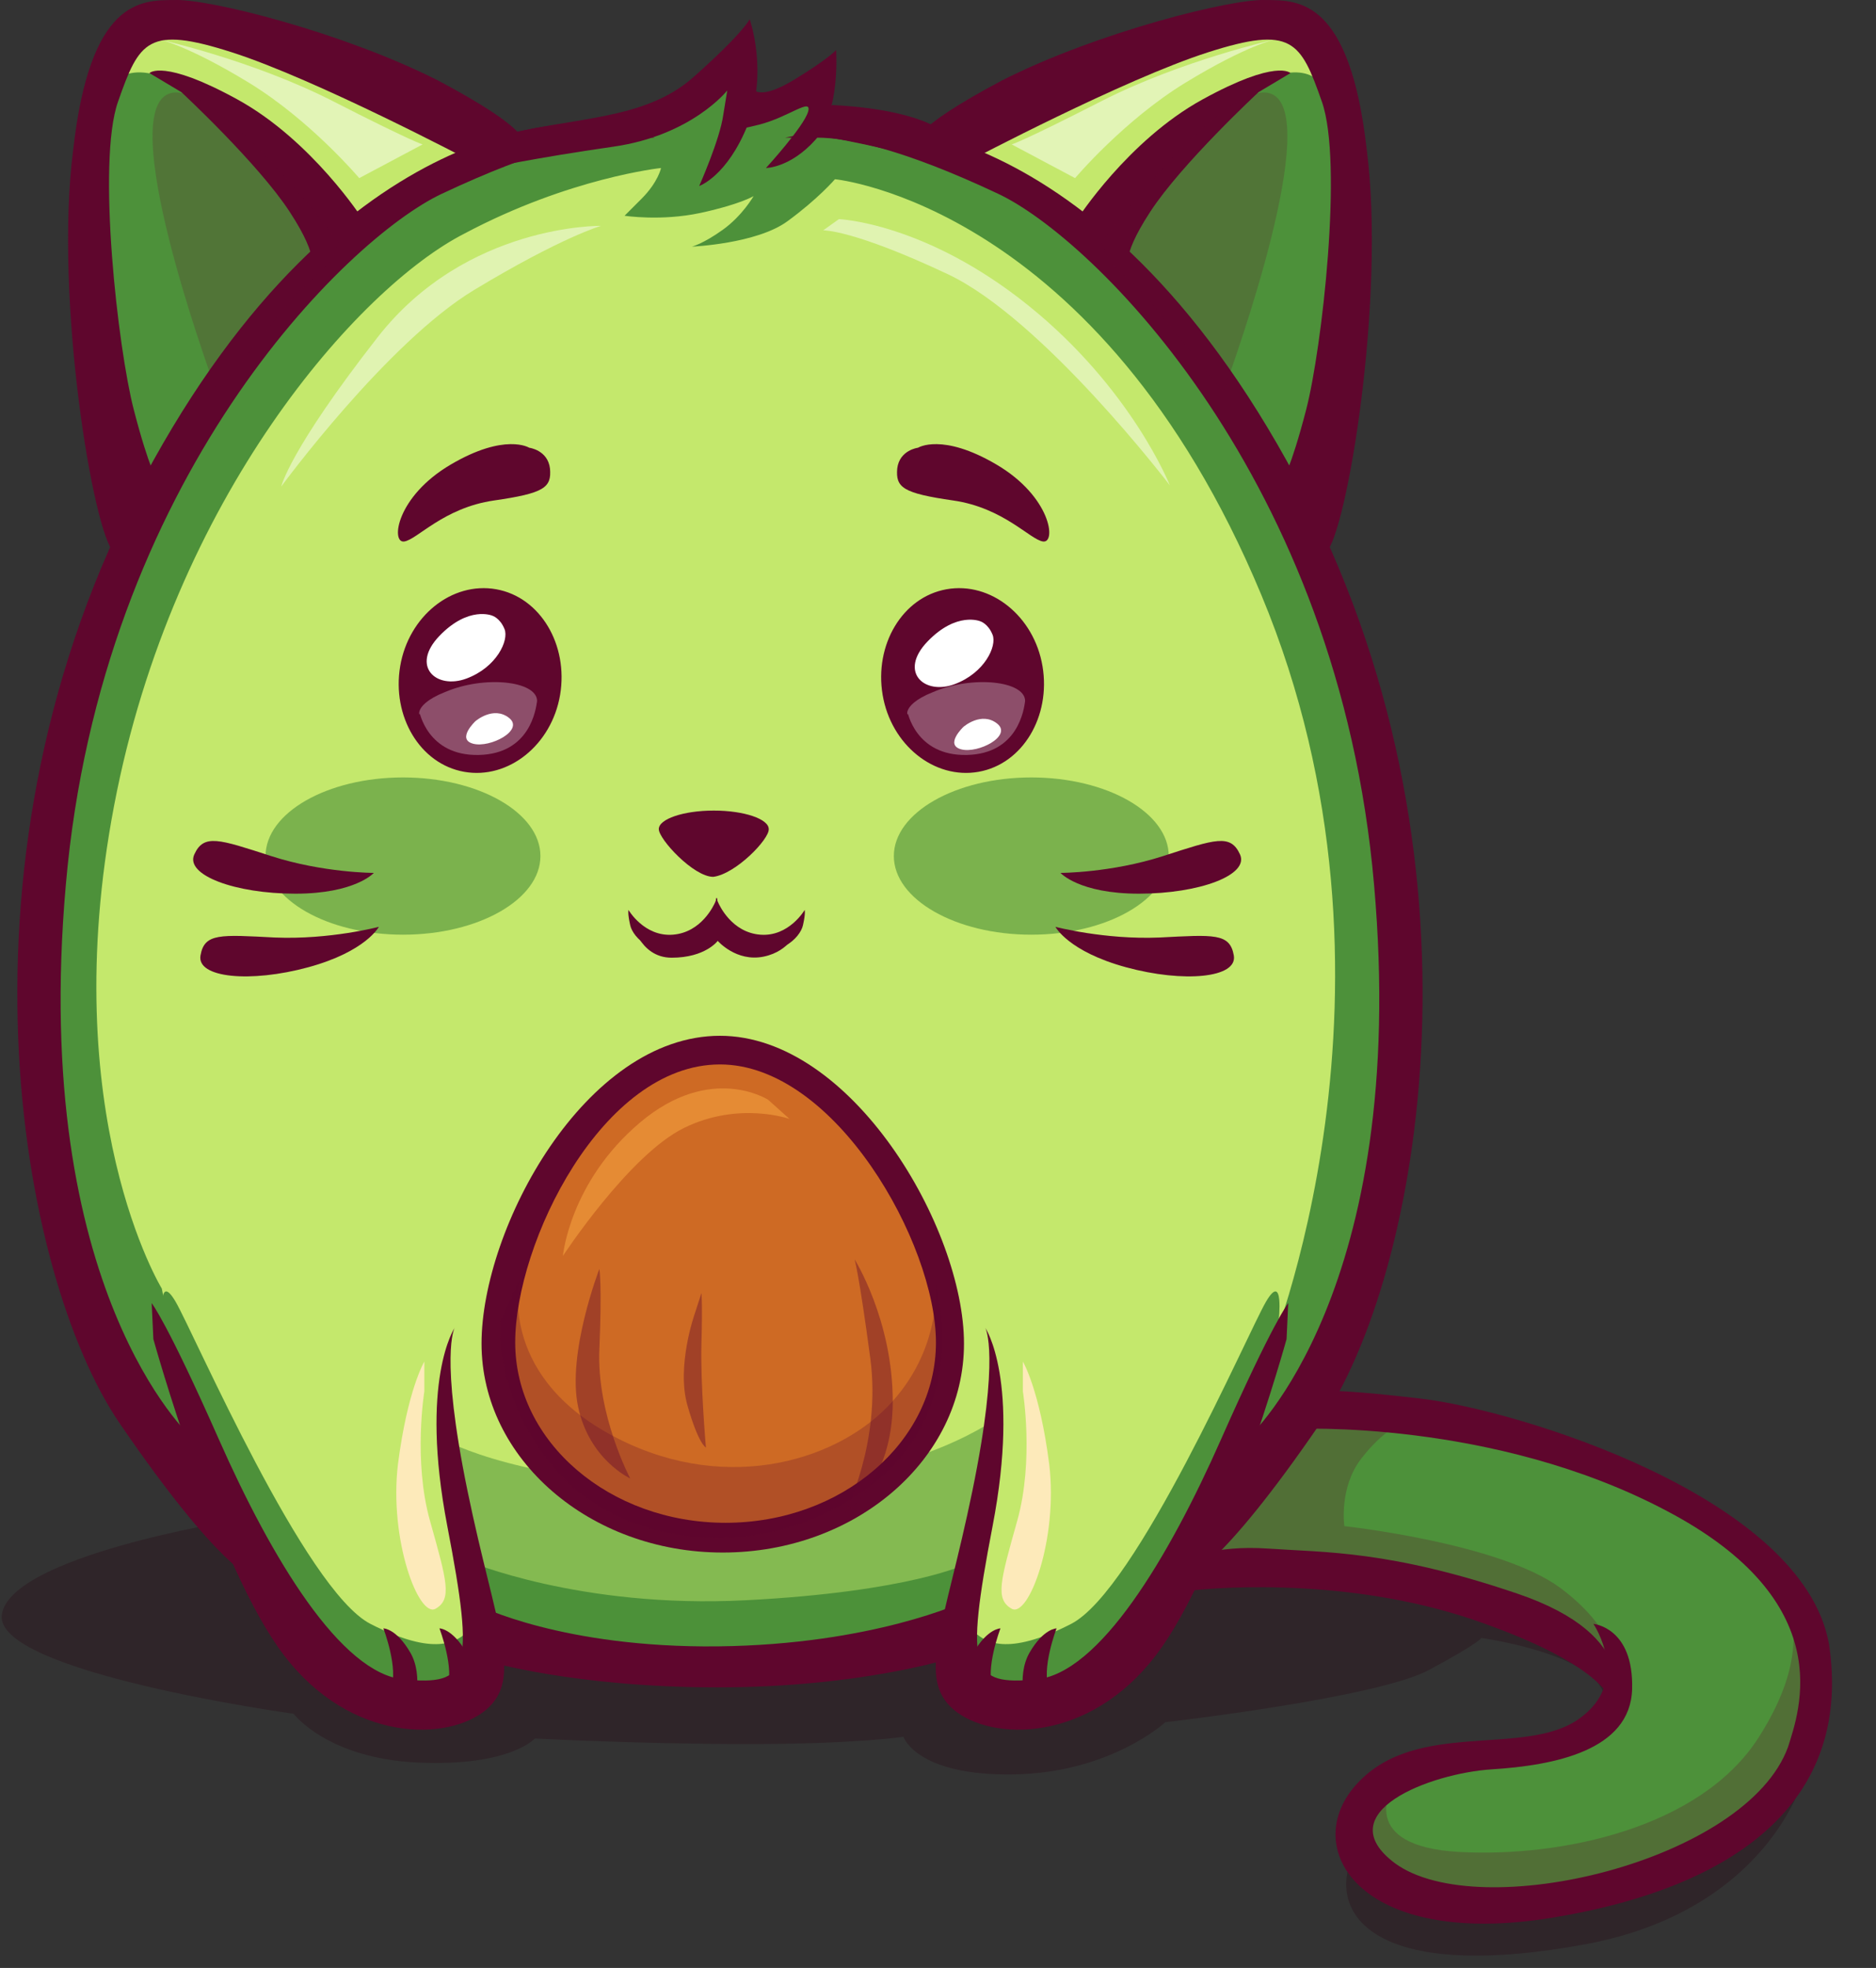<svg width="41" height="43" viewBox="0 0 41 43" fill="none" xmlns="http://www.w3.org/2000/svg">
<rect x="0" y="0" width="41" height="43" fill="#333333" stroke="none"/>
<path d="M5.105 33.224C5.105 33.224 0.238 33.997 0.041 35.273C-0.167 36.537 6.417 37.446 6.417 37.446C6.417 37.446 7.152 38.427 9.151 38.513C11.149 38.599 11.689 37.986 11.689 37.986C11.689 37.986 13.981 38.108 16.348 38.108C18.714 38.108 19.744 37.949 19.744 37.949C19.744 37.949 20.026 38.808 22.159 38.771C24.28 38.734 25.469 37.63 25.469 37.63C25.469 37.63 30.091 37.102 31.232 36.488C32.372 35.875 32.372 35.789 32.372 35.789C32.372 35.789 34.419 36.071 34.947 36.807C35.474 37.544 34.334 38.403 34.334 38.403C34.334 38.403 29.65 40.023 29.466 40.821C29.16 42.048 30.386 43.275 34.677 42.477C38.907 41.68 39.949 38.366 39.581 37.139C39.336 36.341 35.719 32.389 31.428 31.898C27.137 31.407 8.832 32.549 8.832 32.549L5.105 33.224Z" fill="#260212" fill-opacity="0.27"/>
<path d="M10.585 35.641C10.585 35.641 10.585 37.973 8.342 37.114C6.098 36.255 5.117 32.941 5.117 32.941C5.117 32.941 1.562 30.941 1.035 24.473C0.507 18.006 1.856 14.569 1.856 14.569L2.874 11.832C2.874 11.832 1.733 6.641 1.979 3.364C2.224 0.087 3.327 0.259 5.497 0.75C7.667 1.241 10.684 3.205 10.684 3.205C10.684 3.205 13.663 3.045 14.729 2.345C15.796 1.646 16.164 1.204 16.164 1.204V2.505C16.164 2.505 16.985 2.223 17.476 2.014C17.966 1.805 17.966 1.805 17.966 1.805L17.88 2.628C17.88 2.628 19.07 2.591 19.683 2.873C20.296 3.155 20.663 3.155 20.663 3.155C20.663 3.155 26.708 -0.563 28.302 0.541C29.895 1.646 29.564 7.451 29.246 9.292C28.915 11.133 28.596 11.783 28.596 11.783C28.596 11.783 31.085 17.061 30.558 22.915C30.03 28.769 28.473 30.769 28.473 30.769C28.473 30.769 35.547 30.683 38.649 34.083C41.751 37.482 38.282 40.796 34.726 41.201C31.171 41.606 30.153 41.41 29.785 39.937C29.417 38.464 31.955 38.378 33.181 38.219C34.407 38.059 35.229 37.568 35.351 36.906C35.474 36.255 34.248 35.715 34.248 35.715C34.248 35.715 31.465 34.525 29.013 34.328C26.561 34.12 25.862 34.242 25.862 34.242C25.862 34.242 24.722 36.611 22.515 37.188C20.308 37.765 20.835 35.678 20.835 35.678C20.835 35.678 17.194 36.783 14.3 36.378C11.37 35.973 10.585 35.641 10.585 35.641Z" fill="#C4E86C"/>
<path d="M10.217 34.107C10.217 34.107 12.67 35.151 16.286 34.966C19.903 34.782 21.129 34.169 21.129 34.169L20.884 35.396C20.884 35.396 18.616 36.501 15.06 36.316C11.505 36.132 10.524 35.519 10.524 35.519L10.217 34.107Z" fill="#4D913A"/>
<path d="M28.608 30.794L26.217 33.616L25.911 34.353C25.911 34.353 29.65 33.923 32.593 35.028C35.535 36.132 35.29 36.991 35.29 36.991C35.29 36.991 35.106 37.912 33.328 38.219C31.55 38.526 29.65 38.648 29.65 40.182C29.65 41.716 33.574 41.901 36.884 40.673C40.194 39.446 40.317 35.887 38.539 34.107C36.761 32.328 32.347 31.285 32.347 31.285L28.608 30.794Z" fill="#4D913A"/>
<path d="M3.842 29.689L3.536 28.155C3.536 28.155 1.206 24.351 2.494 17.601C3.781 10.85 7.839 6.285 10.144 5.107C12.449 3.88 14.447 3.671 14.447 3.671C14.447 3.671 14.386 3.978 14.018 4.346C13.65 4.714 13.65 4.714 13.65 4.714C13.65 4.714 14.447 4.837 15.306 4.653C16.164 4.469 16.47 4.285 16.47 4.285C16.47 4.285 16.225 4.714 15.796 5.021C15.367 5.328 15.122 5.389 15.122 5.389C15.122 5.389 16.532 5.328 17.206 4.837C17.88 4.346 18.248 3.916 18.248 3.916C18.248 3.916 24.011 4.469 27.566 12.998C31.122 21.528 27.689 29.689 27.689 29.689L26.953 31.96C26.953 31.96 29.712 30.671 30.386 24.78C31.06 18.889 29.773 15.33 29.773 15.33C29.773 15.33 29.344 9.991 24.501 5.88C19.658 1.769 17.819 2.628 17.819 2.628L18.064 1.707L16.838 2.198L16.164 2.444V1.278C16.164 1.278 14.693 2.628 13.037 2.996C11.382 3.364 8.562 3.425 5.497 7.598C2.432 11.771 1.267 16.066 0.9 20.485C0.532 24.903 2.064 28.585 2.064 28.585L3.536 31.101L4.7 32.144L3.842 29.689Z" fill="#4D913A"/>
<path d="M8.808 20.423C7.152 20.423 5.804 19.65 5.804 18.705C5.804 17.76 7.152 16.987 8.808 16.987C10.463 16.987 11.811 17.76 11.811 18.705C11.811 19.65 10.463 20.423 8.808 20.423Z" fill="#4D913A" fill-opacity="0.61"/>
<path d="M22.539 20.423C20.884 20.423 19.535 19.65 19.535 18.705C19.535 17.76 20.884 16.987 22.539 16.987C24.194 16.987 25.543 17.76 25.543 18.705C25.543 19.65 24.194 20.423 22.539 20.423Z" fill="#4D913A" fill-opacity="0.61"/>
<path d="M35.388 36.66C35.388 36.66 35.425 35.678 34.101 34.696C32.777 33.715 29.381 33.346 29.381 33.346C29.381 33.346 29.258 32.512 29.748 31.874C30.239 31.235 30.668 31.076 30.668 31.076L28.731 30.916C28.731 30.916 27.1 32.733 26.769 33.101C26.438 33.469 26.156 34.181 26.156 34.181C26.156 34.181 31.305 34.242 33.242 35.285C35.18 36.329 35.388 36.66 35.388 36.66Z" fill="#5F062D" fill-opacity="0.24"/>
<path d="M1.145 21.687C1.145 21.687 1.635 26.265 2.739 28.032C3.842 29.787 3.56 28.855 3.56 28.855C3.56 28.855 3.437 27.75 3.842 28.45C4.247 29.149 6.662 34.745 8.096 35.482C9.531 36.218 9.972 35.85 10.181 35.691C10.389 35.531 10.389 35.531 10.389 35.531C10.389 35.531 10.598 37.249 9.077 37.163C7.569 37.077 5.853 34.5 5.24 33.481C4.627 32.463 4.627 32.463 4.627 32.463C4.627 32.463 2.91 31.358 1.562 27.271C0.213 23.185 0.912 20.607 0.912 20.607L1.145 21.687Z" fill="#4D913A"/>
<path d="M30.361 21.687C30.361 21.687 29.871 26.265 28.767 28.032C27.664 29.787 27.946 28.855 27.946 28.855C27.946 28.855 28.069 27.75 27.664 28.45C27.259 29.149 24.844 34.745 23.41 35.482C21.975 36.218 21.534 35.85 21.325 35.691C21.117 35.531 21.117 35.531 21.117 35.531C21.117 35.531 20.909 37.249 22.429 37.163C23.937 37.077 25.653 34.5 26.266 33.481C26.879 32.463 26.879 32.463 26.879 32.463C26.879 32.463 28.596 31.358 29.945 27.271C31.293 23.185 30.594 20.607 30.594 20.607L30.361 21.687Z" fill="#4D913A"/>
<path d="M9.727 31.469C9.727 31.469 11.444 32.45 15.575 32.487C19.707 32.524 21.742 31.015 21.742 31.015C21.742 31.015 21.007 35.556 20.553 35.764C20.099 35.973 17.206 36.415 14.263 36.218C11.321 36.01 10.549 35.605 10.549 35.605L9.813 32.328L9.727 31.469Z" fill="#4D913A" fill-opacity="0.53"/>
<path d="M30.423 39.053C30.423 39.053 29.65 40.342 31.894 40.465C34.137 40.587 37.166 39.937 38.429 37.973C39.691 36.01 39.017 34.991 39.017 34.991C39.017 34.991 40.525 37.446 38.551 39.471C36.577 41.495 32.482 42.109 30.582 41.066C28.682 40.023 30.03 39.004 30.03 39.004L30.423 39.053Z" fill="#5F062D" fill-opacity="0.24"/>
<path d="M7.52 5.168C7.52 5.168 4.7 2.1 3.597 1.695C2.493 1.29 2.334 2.1 2.334 2.1C2.334 2.1 1.635 4.714 2.175 7.537C2.702 10.36 3.241 10.936 3.241 10.936C3.241 10.936 4.59 8.482 5.779 7.095C6.969 5.708 7.52 5.168 7.52 5.168Z" fill="#4D913A"/>
<path d="M23.826 5.168C23.826 5.168 26.646 2.1 27.75 1.695C28.853 1.29 29.013 2.1 29.013 2.1C29.013 2.1 29.712 4.714 29.172 7.537C28.645 10.36 28.105 10.936 28.105 10.936C28.105 10.936 26.757 8.482 25.567 7.095C24.378 5.708 23.826 5.168 23.826 5.168Z" fill="#4D913A"/>
<path d="M12.829 2.714C12.829 2.714 7.557 2.186 3.143 10.445C-1.27 18.705 0.409 27.873 2.616 31.101C4.823 34.328 5.559 34.5 5.559 34.5L4.173 31.395C4.173 31.395 0.654 28.204 1.439 19.331C2.211 10.458 7.569 5.217 9.654 4.235C11.738 3.254 12.927 3.008 13.614 3.008C14.312 3.008 14.312 3.008 14.312 3.008L12.829 2.714Z" fill="#5F062D"/>
<path d="M3.352 29.26C3.352 29.26 4.737 34.255 6.208 36.169C7.68 38.096 9.801 38.047 10.622 37.36C11.444 36.66 10.831 35.556 10.217 32.573C9.604 29.591 9.936 29.014 9.936 29.014C9.936 29.014 9.163 30.155 9.776 33.346C10.389 36.537 10.23 36.82 8.832 36.697C7.447 36.574 5.926 34.034 4.786 31.456C3.646 28.879 3.315 28.474 3.315 28.474L3.352 29.26Z" fill="#5F062D"/>
<path d="M8.379 35.58C8.379 35.58 8.722 36.476 8.538 36.906C8.354 37.335 8.354 37.335 8.354 37.335L9.028 37.372C9.028 37.372 9.274 36.636 8.967 36.108C8.661 35.58 8.379 35.58 8.379 35.58Z" fill="#5F062D"/>
<path d="M9.604 35.58C9.604 35.58 9.948 36.476 9.764 36.906C9.58 37.335 9.58 37.335 9.58 37.335L10.254 37.372C10.254 37.372 10.499 36.636 10.193 36.108C9.886 35.58 9.604 35.58 9.604 35.58Z" fill="#5F062D"/>
<path d="M2.494 12.078C2.04 11.673 1.182 6.518 1.599 3.278C1.966 0.001 3.07 0.001 3.805 0.001C4.541 -0.035 7.483 0.701 9.568 1.756C11.652 2.861 11.419 3.106 11.419 3.106L10.279 3.511C10.279 3.511 6.907 1.732 5.068 1.143C3.229 0.554 3.045 0.897 2.579 2.223C2.113 3.548 2.579 7.623 2.923 8.948C3.266 10.274 3.45 10.519 3.45 10.519L2.984 11.685L2.494 12.078Z" fill="#5F062D"/>
<path d="M3.965 2.014C3.965 2.014 5.644 3.573 6.331 4.628C7.03 5.696 6.785 5.892 6.785 5.892L7.925 4.788C7.925 4.788 6.821 3.07 5.191 2.174C3.56 1.278 3.266 1.597 3.266 1.597L3.965 2.014Z" fill="#5F062D"/>
<path d="M18.64 2.714C18.64 2.714 23.912 2.186 28.326 10.445C32.74 18.705 31.06 27.873 28.853 31.101C26.646 34.328 25.911 34.5 25.911 34.5L27.296 31.395C27.296 31.395 30.815 28.204 30.03 19.331C29.258 10.458 23.9 5.217 21.816 4.235C19.732 3.254 18.542 3.008 17.856 3.008C17.157 3.008 17.157 3.008 17.157 3.008L18.64 2.714Z" fill="#5F062D"/>
<path d="M28.118 29.26C28.118 29.26 26.732 34.255 25.261 36.169C23.79 38.096 21.669 38.047 20.847 37.36C20.026 36.66 20.639 35.556 21.252 32.573C21.865 29.591 21.534 29.014 21.534 29.014C21.534 29.014 22.306 30.155 21.693 33.346C21.08 36.537 21.24 36.82 22.637 36.697C24.023 36.574 25.543 34.034 26.683 31.456C27.823 28.879 28.154 28.474 28.154 28.474L28.118 29.26Z" fill="#5F062D"/>
<path d="M23.091 35.58C23.091 35.58 22.748 36.476 22.931 36.906C23.115 37.335 23.115 37.335 23.115 37.335L22.441 37.372C22.441 37.372 22.196 36.636 22.502 36.108C22.809 35.58 23.091 35.58 23.091 35.58Z" fill="#5F062D"/>
<path d="M21.865 35.58C21.865 35.58 21.522 36.476 21.706 36.906C21.889 37.335 21.889 37.335 21.889 37.335L21.215 37.372C21.215 37.372 20.97 36.636 21.276 36.108C21.583 35.58 21.865 35.58 21.865 35.58Z" fill="#5F062D"/>
<path d="M28.976 12.078C29.43 11.673 30.288 6.518 29.871 3.278C29.503 0.001 28.4 0.001 27.664 0.001C26.928 -0.035 23.986 0.701 21.902 1.756C19.817 2.861 20.05 3.106 20.05 3.106L21.191 3.511C21.191 3.511 24.562 1.732 26.401 1.143C28.24 0.554 28.424 0.897 28.89 2.223C29.356 3.548 28.89 7.623 28.547 8.948C28.203 10.274 28.02 10.519 28.02 10.519L28.485 11.685L28.976 12.078Z" fill="#5F062D"/>
<path d="M27.505 2.014C27.505 2.014 25.825 3.573 25.138 4.628C24.44 5.696 24.685 5.892 24.685 5.892L23.545 4.788C23.545 4.788 24.648 3.07 26.279 2.174C27.909 1.278 28.203 1.597 28.203 1.597L27.505 2.014Z" fill="#5F062D"/>
<path d="M10.622 36.292C10.622 36.292 12.547 36.869 15.686 36.869C18.837 36.869 20.835 36.218 20.835 36.218L21.08 34.991C21.08 34.991 19.082 35.936 15.686 35.973C12.29 36.01 10.45 35.077 10.45 35.077L10.622 36.292Z" fill="#5F062D"/>
<path d="M10.831 2.996C12.461 2.542 14.055 2.665 15.158 1.683C16.262 0.701 16.384 0.419 16.384 0.419C16.384 0.419 16.789 1.56 16.348 2.714C15.894 3.855 15.281 4.064 15.281 4.064C15.281 4.064 15.735 3.045 15.808 2.505C15.894 1.977 15.894 1.977 15.894 1.977C15.894 1.977 15.122 2.959 13.405 3.205C11.689 3.45 10.549 3.695 10.549 3.695L10.831 2.996Z" fill="#5F062D"/>
<path d="M16.47 1.953C16.47 1.953 16.605 2.198 17.353 1.744C18.101 1.29 18.273 1.094 18.273 1.094C18.273 1.094 18.371 2.444 17.819 3.057C17.267 3.671 16.74 3.671 16.74 3.671C16.74 3.671 17.561 2.775 17.66 2.444C17.758 2.112 17.23 2.566 16.581 2.726C15.931 2.885 15.955 2.849 15.955 2.849L16.151 1.621L16.47 1.953Z" fill="#5F062D"/>
<path d="M18.187 2.296C18.187 2.296 19.499 2.333 20.308 2.701C21.129 3.07 21.166 3.106 21.166 3.106L21.289 3.72C21.289 3.72 18.224 2.947 17.856 2.984C17.488 3.02 17.488 3.02 17.488 3.02L18.187 2.296Z" fill="#5F062D"/>
<path d="M26.119 34.745C26.119 34.745 29.221 34.377 32.213 35.396C35.192 36.415 35.241 37.237 35.241 37.237C35.241 37.237 35.94 35.764 33.157 34.819C30.374 33.874 28.951 33.923 27.725 33.837C26.499 33.751 25.923 34.083 25.923 34.083L25.396 35.028L26.119 34.745Z" fill="#5F062D"/>
<path d="M34.824 35.482C34.824 35.482 35.682 36.746 34.493 37.568C33.304 38.391 30.974 37.568 29.675 38.955C28.363 40.342 29.675 42.6 33.929 41.901C38.183 41.201 40.464 39.2 39.973 35.924C39.397 32.696 33.144 30.806 31.06 30.561C28.976 30.315 28.731 30.401 28.731 30.401L28.277 31.223C28.277 31.223 32.63 31.002 36.43 33.015C40.206 35.003 39.324 37.384 39.078 38.17C38.171 40.673 32.323 42.06 30.484 40.71C29.013 39.605 31.256 38.746 32.605 38.66C33.954 38.575 35.633 38.255 35.67 36.906C35.707 35.556 34.824 35.482 34.824 35.482Z" fill="#5F062D"/>
<path d="M21.387 16.864C20.418 17.036 19.474 16.275 19.29 15.183C19.106 14.091 19.719 13.047 20.688 12.875C21.656 12.704 22.601 13.464 22.784 14.557C22.968 15.649 22.355 16.692 21.387 16.864Z" fill="#5F062D"/>
<path d="M10.144 16.864C11.113 17.036 12.057 16.275 12.241 15.183C12.424 14.091 11.811 13.047 10.843 12.875C9.874 12.704 8.93 13.464 8.746 14.557C8.562 15.649 9.175 16.692 10.144 16.864Z" fill="#5F062D"/>
<path d="M15.588 19.159C15.158 19.159 14.398 18.337 14.398 18.116C14.398 17.895 14.938 17.711 15.6 17.711C16.262 17.711 16.801 17.895 16.801 18.116C16.814 18.337 16.078 19.098 15.588 19.159Z" fill="#5F062D"/>
<path d="M15.636 19.81C15.636 19.81 15.563 20.46 16.286 20.718C17.01 20.963 17.488 20.497 17.549 20.215C17.61 19.945 17.586 19.883 17.586 19.883C17.586 19.883 17.243 20.472 16.617 20.423C15.992 20.374 15.722 19.785 15.686 19.699C15.649 19.613 15.649 19.613 15.649 19.613L15.636 19.81Z" fill="#5F062D"/>
<path d="M15.686 19.81C15.686 19.81 15.759 20.46 15.036 20.718C14.312 20.963 13.834 20.497 13.773 20.215C13.712 19.945 13.736 19.883 13.736 19.883C13.736 19.883 14.079 20.472 14.705 20.423C15.33 20.374 15.6 19.785 15.637 19.699C15.673 19.613 15.673 19.613 15.673 19.613L15.686 19.81Z" fill="#5F062D"/>
<path d="M8.17 19.073C8.17 19.073 7.067 19.073 5.926 18.705C4.786 18.337 4.455 18.214 4.247 18.668C4.038 19.122 5.142 19.527 6.454 19.527C7.765 19.527 8.17 19.073 8.17 19.073Z" fill="#5F062D"/>
<path d="M8.28 20.251C8.28 20.251 7.214 20.534 6.012 20.485C4.811 20.423 4.467 20.386 4.382 20.877C4.296 21.368 5.473 21.479 6.736 21.135C7.998 20.791 8.28 20.251 8.28 20.251Z" fill="#5F062D"/>
<path d="M23.177 19.073C23.177 19.073 24.28 19.073 25.42 18.705C26.561 18.337 26.892 18.214 27.1 18.668C27.308 19.122 26.205 19.527 24.893 19.527C23.581 19.527 23.177 19.073 23.177 19.073Z" fill="#5F062D"/>
<path d="M23.066 20.251C23.066 20.251 24.133 20.534 25.334 20.485C26.536 20.423 26.879 20.386 26.965 20.877C27.051 21.368 25.874 21.479 24.611 21.135C23.348 20.791 23.066 20.251 23.066 20.251Z" fill="#5F062D"/>
<path d="M11.566 9.783C11.566 9.783 11.039 9.451 9.85 10.151C8.66 10.85 8.538 11.869 8.832 11.832C9.114 11.795 9.69 11.096 10.794 10.936C11.897 10.777 12.057 10.654 12.02 10.237C11.971 9.832 11.566 9.783 11.566 9.783Z" fill="#5F062D"/>
<path d="M20.063 9.783C20.063 9.783 20.59 9.451 21.779 10.151C22.968 10.85 23.091 11.869 22.797 11.832C22.515 11.795 21.938 11.096 20.835 10.936C19.732 10.777 19.572 10.654 19.609 10.237C19.658 9.832 20.063 9.783 20.063 9.783Z" fill="#5F062D"/>
<path d="M10.757 13.452C10.757 13.452 10.242 13.231 9.604 13.894C8.967 14.557 9.531 15.072 10.193 14.827C10.855 14.581 11.125 13.992 11.027 13.747C10.929 13.501 10.757 13.452 10.757 13.452Z" fill="white"/>
<path d="M10.389 15.759C10.389 15.759 10.781 15.416 11.125 15.686C11.468 15.956 10.708 16.349 10.34 16.25C9.972 16.152 10.389 15.759 10.389 15.759Z" fill="white"/>
<path d="M9.163 15.539C9.163 15.539 9.335 16.52 10.463 16.496C11.591 16.471 11.713 15.489 11.738 15.318C11.738 14.876 10.585 14.753 9.727 15.121C8.918 15.441 9.237 15.759 9.163 15.539Z" fill="white" fill-opacity="0.29"/>
<path d="M21.424 13.575C21.424 13.575 20.909 13.354 20.271 14.017C19.634 14.68 20.198 15.195 20.86 14.95C21.522 14.704 21.791 14.115 21.693 13.87C21.595 13.624 21.424 13.575 21.424 13.575Z" fill="white"/>
<path d="M21.056 15.882C21.056 15.882 21.448 15.539 21.791 15.809C22.135 16.079 21.375 16.471 21.007 16.373C20.639 16.275 21.056 15.882 21.056 15.882Z" fill="white"/>
<path d="M13.797 20.092C13.797 20.092 13.957 20.926 14.68 20.926C15.416 20.926 15.686 20.558 15.686 20.558C15.686 20.558 16.09 21.025 16.691 20.902C17.279 20.779 17.427 20.313 17.427 20.313C17.427 20.313 16.654 20.718 16.139 20.399C15.624 20.067 15.686 19.883 15.686 19.883C15.686 19.883 15.379 20.46 14.68 20.472C13.981 20.509 13.797 20.092 13.797 20.092Z" fill="#5F062D"/>
<path d="M19.83 15.539C19.83 15.539 20.001 16.52 21.129 16.496C22.257 16.471 22.38 15.489 22.404 15.318C22.404 14.876 21.252 14.753 20.394 15.121C19.584 15.441 19.903 15.759 19.83 15.539Z" fill="white" fill-opacity="0.29"/>
<path d="M7.851 3.892C7.851 3.892 6.785 2.628 5.436 1.805C4.087 0.983 3.474 0.86 3.474 0.86C3.474 0.86 5.522 1.315 7.275 2.21C9.028 3.106 9.237 3.155 9.237 3.155L7.851 3.892Z" fill="white" fill-opacity="0.5"/>
<path d="M23.496 3.892C23.496 3.892 24.562 2.628 25.911 1.805C27.259 0.983 27.872 0.86 27.872 0.86C27.872 0.86 25.825 1.315 24.072 2.21C22.319 3.106 22.11 3.155 22.11 3.155L23.496 3.892Z" fill="white" fill-opacity="0.5"/>
<path d="M9.274 30.401C9.274 30.401 9.028 31.91 9.396 33.224C9.764 34.537 9.887 34.942 9.519 35.151C9.151 35.359 8.501 33.641 8.697 31.996C8.906 30.364 9.274 29.75 9.274 29.75V30.401Z" fill="#FDEABA"/>
<path d="M22.355 30.401C22.355 30.401 22.601 31.91 22.233 33.224C21.865 34.537 21.742 34.942 22.11 35.151C22.478 35.359 23.128 33.641 22.931 31.996C22.723 30.364 22.355 29.75 22.355 29.75V30.401Z" fill="#FDEABA"/>
<path d="M15.796 33.923C12.89 33.923 10.524 31.874 10.524 29.358C10.524 26.83 12.792 22.632 15.735 22.632C18.616 22.632 21.068 26.83 21.068 29.358C21.068 31.886 18.702 33.923 15.796 33.923Z" fill="#5F062D"/>
<path d="M15.857 33.273C13.319 33.273 11.26 31.506 11.26 29.333C11.26 27.161 13.16 23.258 15.735 23.258C18.248 23.258 20.455 27.161 20.455 29.333C20.455 31.506 18.395 33.273 15.857 33.273Z" fill="#CE6A24"/>
<path d="M11.358 27.946C11.358 27.946 10.867 29.971 13.295 31.321C15.722 32.671 18.199 31.972 19.401 30.732C20.602 29.493 20.443 28.057 20.443 28.057C20.443 28.057 21.301 30.818 18.935 32.536C16.568 34.255 13.54 33.739 12.155 32.131C10.769 30.524 10.929 28.879 10.929 28.879L11.358 27.946Z" fill="#5F062D" fill-opacity="0.25"/>
<path d="M13.099 27.726C13.099 27.726 12.388 29.566 12.633 30.732C12.878 31.898 13.773 32.303 13.773 32.303C13.773 32.303 13.037 30.916 13.099 29.48C13.16 28.045 13.099 27.726 13.099 27.726Z" fill="#5F062D" fill-opacity="0.41"/>
<path d="M18.677 27.517C18.677 27.517 19.511 28.842 19.511 30.622C19.511 32.401 18.469 33.052 18.469 33.052C18.469 33.052 19.266 31.518 19.02 29.677C18.775 27.836 18.677 27.517 18.677 27.517Z" fill="#5F062D" fill-opacity="0.41"/>
<path d="M15.183 28.707C15.183 28.707 14.778 29.849 15.024 30.708C15.269 31.567 15.428 31.628 15.428 31.628C15.428 31.628 15.306 30.241 15.33 29.358C15.355 28.474 15.33 28.253 15.33 28.253L15.183 28.707Z" fill="#5F062D" fill-opacity="0.41"/>
<path d="M16.789 24.031C16.789 24.031 15.539 23.221 13.994 24.522C12.449 25.823 12.302 27.443 12.302 27.443C12.302 27.443 13.748 25.234 14.95 24.645C16.151 24.056 17.255 24.449 17.255 24.449L16.789 24.031Z" fill="#E58B34"/>
<path d="M13.135 4.935C13.135 4.935 10.193 4.886 8.256 7.365C6.319 9.844 6.147 10.63 6.147 10.63C6.147 10.63 8.452 7.488 10.365 6.334C12.277 5.18 13.135 4.935 13.135 4.935Z" fill="white" fill-opacity="0.47"/>
<path d="M18.334 4.788C18.334 4.788 20.222 4.861 22.478 6.678C24.734 8.494 25.567 10.605 25.567 10.605C25.567 10.605 22.797 6.972 20.712 5.99C18.628 5.009 17.991 5.033 17.991 5.033L18.334 4.788Z" fill="white" fill-opacity="0.47"/>
<path d="M7.398 5.291C7.398 5.291 4.296 1.155 3.511 2.186C2.739 3.205 4.737 8.568 4.737 8.568L6.417 6.481L7.238 5.708L7.398 5.291Z" fill="#5F062D" fill-opacity="0.2"/>
<path d="M24.072 5.291C24.072 5.291 27.174 1.155 27.958 2.186C28.731 3.205 26.732 8.568 26.732 8.568L25.053 6.481L24.231 5.708L24.072 5.291Z" fill="#5F062D" fill-opacity="0.2"/>
</svg>
